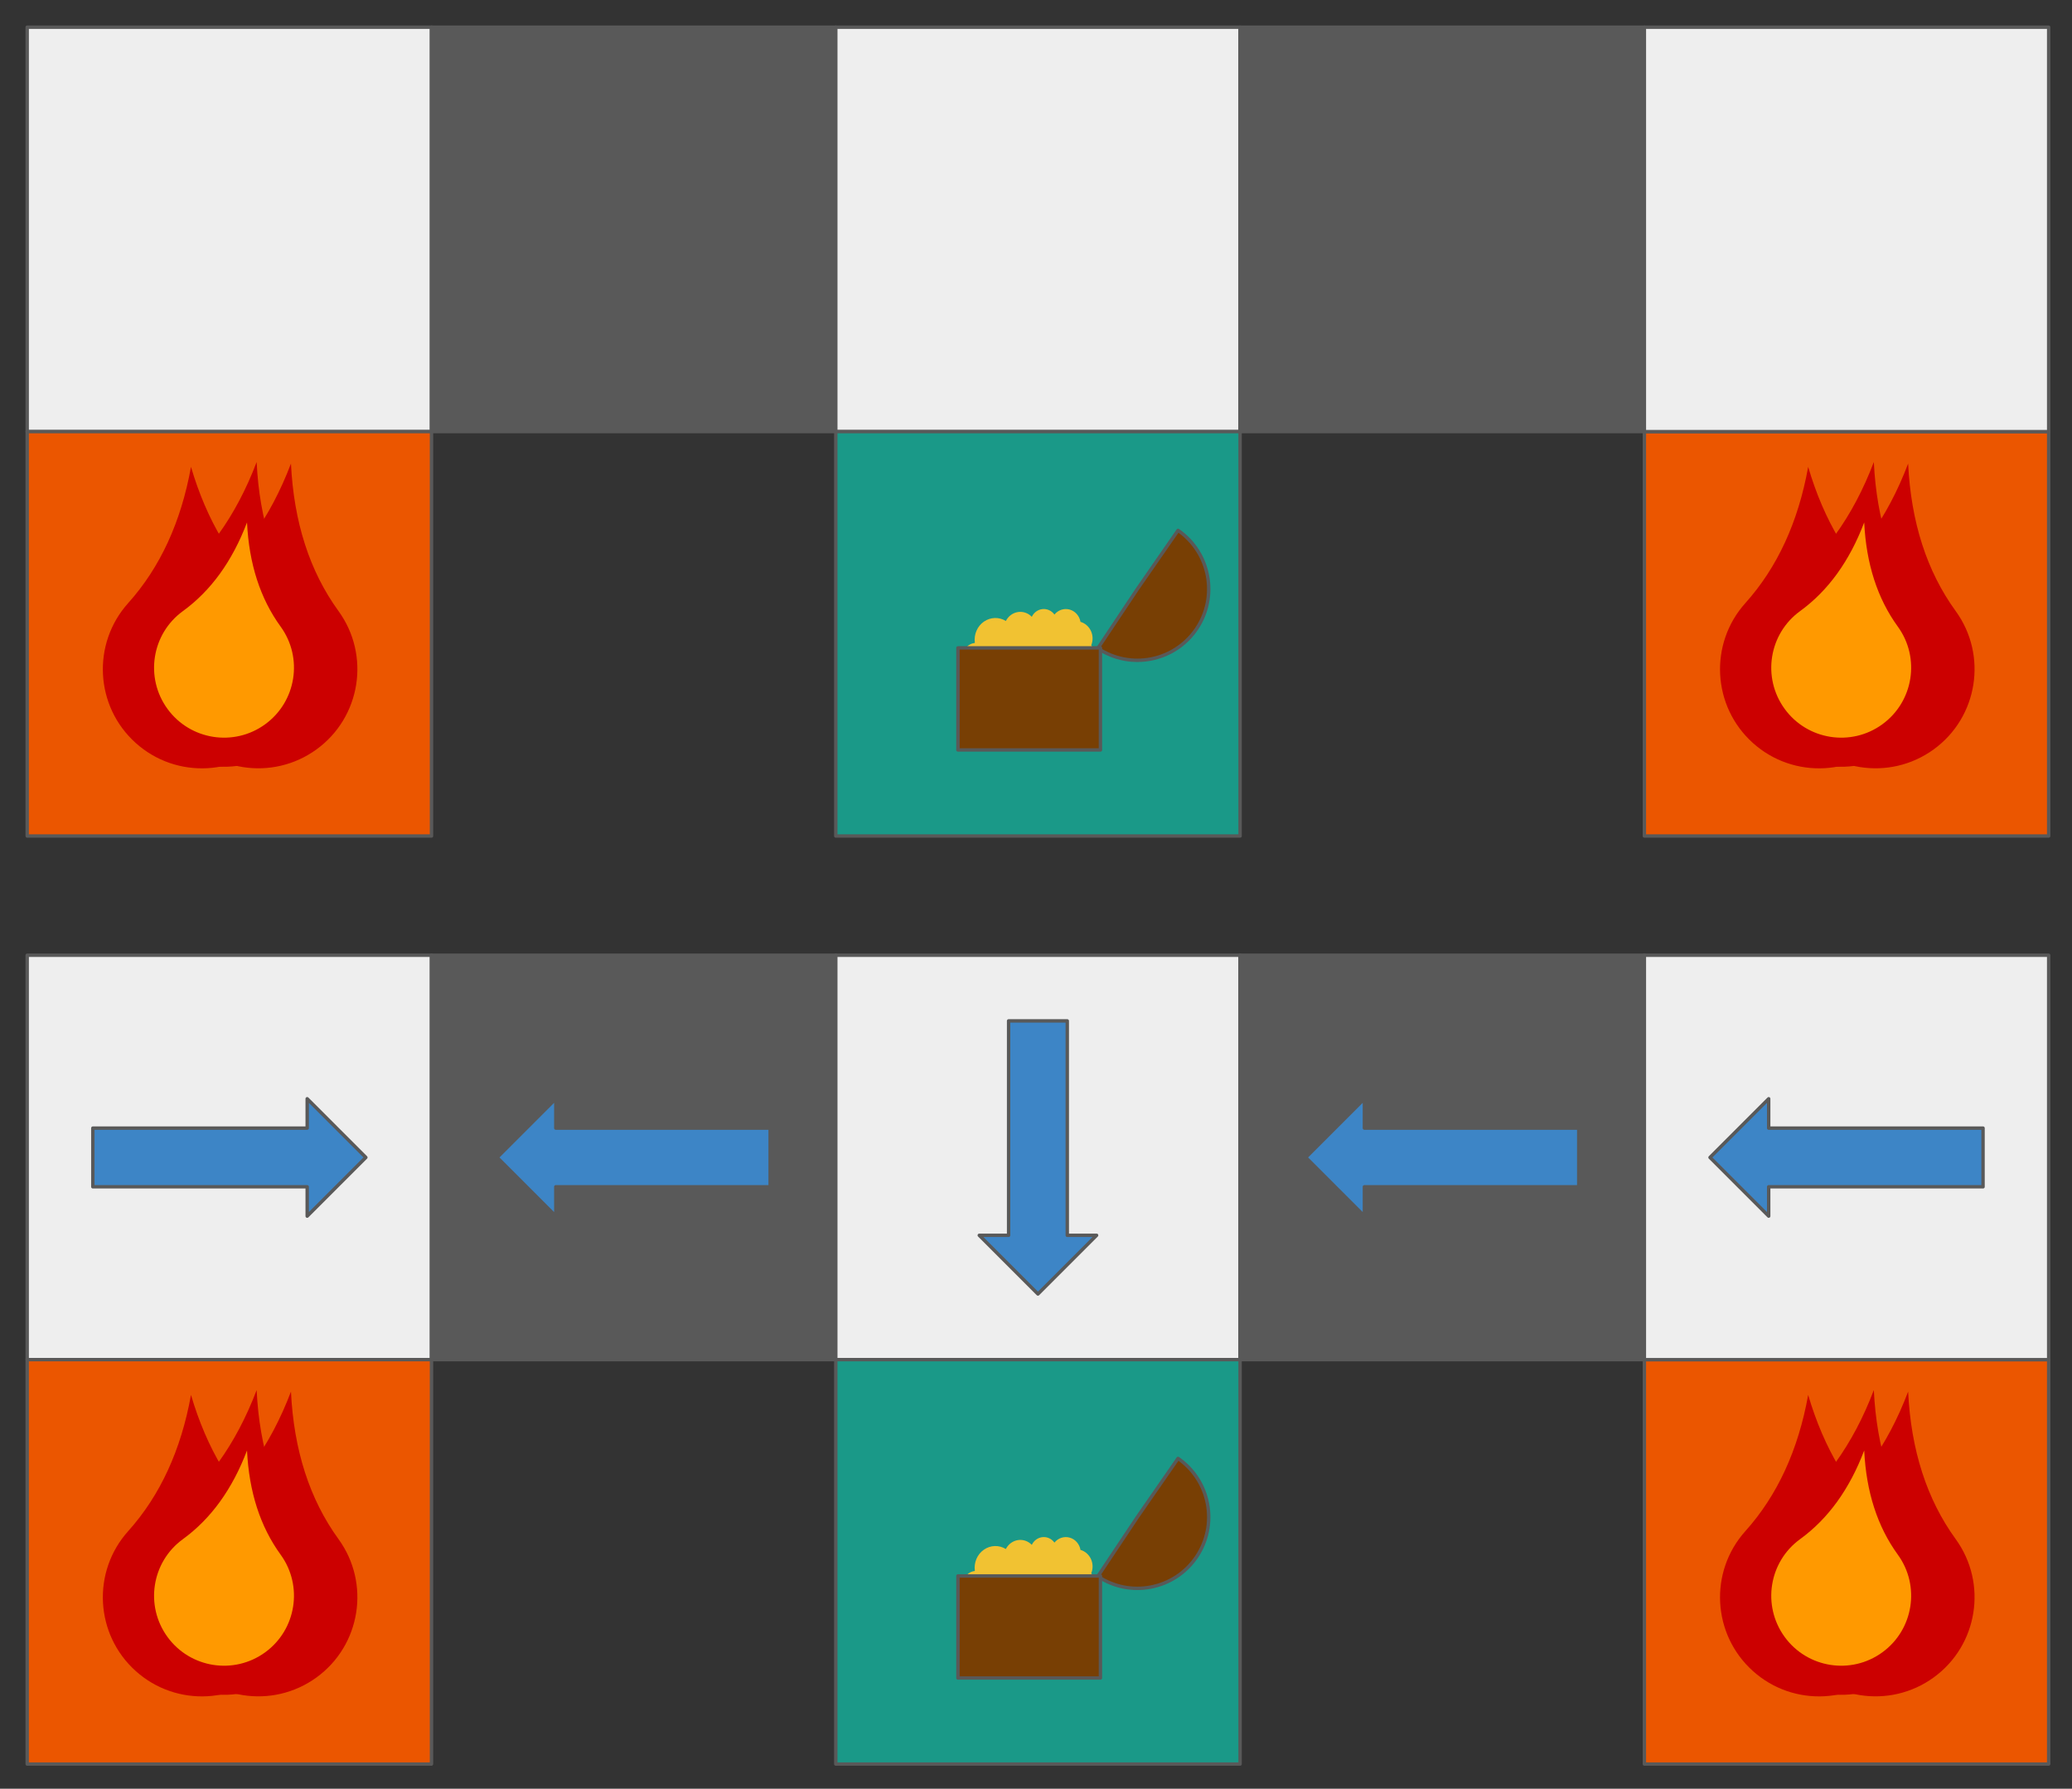 <svg version="1.1" viewBox="0.0 0.0 609.507 526.047" fill="none" stroke="none" stroke-linecap="square" stroke-miterlimit="10" xmlns:xlink="http://www.w3.org/1999/xlink" xmlns="http://www.w3.org/2000/svg"><rect x="0.0" y="0.0" width="609.507" height="526.047" fill="#333333" stroke="none"/><clipPath id="p.0"><path d="m0 0l609.507 0l0 526.047l-609.507 0l0 -526.047z" clip-rule="nonzero"/></clipPath><g clip-path="url(#p.0)"><path fill="#000000" fill-opacity="0.0" d="m0 0l609.507 0l0 526.047l-609.507 0z" fill-rule="evenodd"/><path fill="#eeeeee" d="m8.0 8.0l118.929 0l0 118.929l-118.929 0z" fill-rule="evenodd"/><path stroke="#595959" stroke-width="1.0" stroke-linejoin="round" stroke-linecap="butt" d="m8.0 8.0l118.929 0l0 118.929l-118.929 0z" fill-rule="evenodd"/><path fill="#595959" d="m126.929 8.0l118.929 0l0 118.929l-118.929 0z" fill-rule="evenodd"/><path stroke="#595959" stroke-width="1.0" stroke-linejoin="round" stroke-linecap="butt" d="m126.929 8.0l118.929 0l0 118.929l-118.929 0z" fill-rule="evenodd"/><path fill="#eeeeee" d="m245.858 8.0l118.929 0l0 118.929l-118.929 0z" fill-rule="evenodd"/><path stroke="#595959" stroke-width="1.0" stroke-linejoin="round" stroke-linecap="butt" d="m245.858 8.0l118.929 0l0 118.929l-118.929 0z" fill-rule="evenodd"/><path fill="#1a9988" d="m245.858 126.929l118.929 0l0 118.929l-118.929 0z" fill-rule="evenodd"/><path stroke="#595959" stroke-width="1.0" stroke-linejoin="round" stroke-linecap="butt" d="m245.858 126.929l118.929 0l0 118.929l-118.929 0z" fill-rule="evenodd"/><path fill="#783f04" d="m346.539 155.975l0 0c9.458 6.56 11.863 19.517 5.389 29.034c-6.474 9.517 -19.408 12.04 -28.984 5.653l11.64 -17.451z" fill-rule="evenodd"/><path stroke="#595959" stroke-width="1.0" stroke-linejoin="round" stroke-linecap="butt" d="m346.539 155.975l0 0c9.458 6.56 11.863 19.517 5.389 29.034c-6.474 9.517 -19.408 12.04 -28.984 5.653l11.64 -17.451z" fill-rule="evenodd"/><path fill="#f1c232" d="m286.762 188.992l0 0c-0.315 -2.421 0.718 -4.818 2.66 -6.173c1.942 -1.355 4.452 -1.432 6.466 -0.196l0 0c0.713 -1.408 2.019 -2.38 3.522 -2.622c1.503 -0.242 3.027 0.274 4.11 1.392l0 0c0.608 -1.276 1.801 -2.134 3.156 -2.268c1.355 -0.134 2.681 0.473 3.506 1.607l0 0c1.098 -1.353 2.845 -1.922 4.484 -1.462c1.64 0.46 2.878 1.867 3.179 3.613l0 0c1.345 0.384 2.465 1.361 3.072 2.678c0.606 1.317 0.639 2.845 0.09 4.189l0 0c1.324 1.805 1.634 4.211 0.814 6.319c-0.82 2.108 -2.648 3.602 -4.8 3.924c-0.015 1.978 -1.051 3.794 -2.709 4.747c-1.658 0.953 -3.678 0.894 -5.282 -0.154c-0.683 2.37 -2.607 4.113 -4.939 4.477c-2.333 0.364 -4.656 -0.716 -5.967 -2.774c-1.606 1.015 -3.534 1.307 -5.348 0.811c-1.814 -0.496 -3.362 -1.738 -4.293 -3.447l0 0c-1.642 0.201 -3.229 -0.69 -3.974 -2.23c-0.745 -1.541 -0.489 -3.403 0.64 -4.663l0 0c-1.464 -0.903 -2.212 -2.694 -1.852 -4.439c0.36 -1.746 1.745 -3.05 3.433 -3.233z" fill-rule="evenodd"/><path fill="#000000" fill-opacity="0.0" d="m285.149 196.758l0 0c0.691 0.426 1.489 0.619 2.288 0.554m1.046 6.34c0.343 -0.042 0.68 -0.131 1.001 -0.265m8.64 2.901c-0.241 -0.379 -0.444 -0.785 -0.603 -1.209m11.51 -0.494l0 0c0.125 -0.432 0.205 -0.877 0.241 -1.326m7.75 -3.266c0.016 -2.106 -1.126 -4.035 -2.937 -4.957m6.923 -5.285c-0.293 0.717 -0.741 1.354 -1.308 1.859m-1.853 -8.726l0 0c0.05 0.29 0.073 0.584 0.069 0.878m-7.732 -3.028l0 0c-0.274 0.337 -0.499 0.715 -0.67 1.12m-5.993 -0.459l0 0c-0.146 0.307 -0.255 0.631 -0.324 0.966m-7.308 0.264l0 0c0.426 0.261 0.82 0.576 1.174 0.937m-10.3 5.433l0 0c0.043 0.334 0.112 0.663 0.205 0.986" fill-rule="evenodd"/><path fill="#783f04" d="m281.787 190.539l41.921 0l0 30.016l-41.921 0z" fill-rule="evenodd"/><path stroke="#595959" stroke-width="1.0" stroke-linejoin="round" stroke-linecap="butt" d="m281.787 190.539l41.921 0l0 30.016l-41.921 0z" fill-rule="evenodd"/><path fill="#eb5600" d="m483.717 126.929l118.929 0l0 118.929l-118.929 0z" fill-rule="evenodd"/><path stroke="#595959" stroke-width="1.0" stroke-linejoin="round" stroke-linecap="butt" d="m483.717 126.929l118.929 0l0 118.929l-118.929 0z" fill-rule="evenodd"/><path fill="#cc0000" d="m515.645 218.507l0 0c-11.976 -10.75 -12.97 -29.173 -2.22 -41.15q14.076 -15.682 18.474 -40.051q6.994 23.754 22.676 37.83l0 0c11.976 10.75 12.97 29.173 2.22 41.15l0 0c-10.75 11.976 -29.173 12.97 -41.15 2.22z" fill-rule="evenodd"/><path fill="#cc0000" d="m528.134 213.931l0 0c-9.454 -13.02 -6.563 -31.239 6.457 -40.693q17.521 -12.722 26.715 -36.911q1.255 25.847 13.978 43.367l0 0c9.454 13.02 6.563 31.239 -6.457 40.693l0 0c-13.02 9.454 -31.239 6.563 -40.693 -6.457z" fill-rule="evenodd"/><path fill="#cc0000" d="m518.04 213.482l0 0c-9.454 -13.02 -6.563 -31.239 6.457 -40.693q17.521 -12.722 26.715 -36.911q1.255 25.847 13.978 43.367l0 0c9.454 13.02 6.563 31.239 -6.457 40.693l0 0c-13.02 9.454 -31.239 6.563 -40.693 -6.457z" fill-rule="evenodd"/><path fill="#ff9900" d="m524.97 208.458l0 0c-6.68 -9.193 -4.642 -22.061 4.551 -28.74q12.371 -8.989 18.859 -26.073q0.892 18.254 9.881 30.625l0 0c6.68 9.193 4.642 22.061 -4.551 28.74l0 0c-9.193 6.68 -22.061 4.642 -28.74 -4.551z" fill-rule="evenodd"/><path fill="#595959" d="m364.787 8.0l118.929 0l0 118.929l-118.929 0z" fill-rule="evenodd"/><path stroke="#595959" stroke-width="1.0" stroke-linejoin="round" stroke-linecap="butt" d="m364.787 8.0l118.929 0l0 118.929l-118.929 0z" fill-rule="evenodd"/><path fill="#eeeeee" d="m483.717 8.0l118.929 0l0 118.929l-118.929 0z" fill-rule="evenodd"/><path stroke="#595959" stroke-width="1.0" stroke-linejoin="round" stroke-linecap="butt" d="m483.717 8.0l118.929 0l0 118.929l-118.929 0z" fill-rule="evenodd"/><path fill="#eb5600" d="m8.0 126.929l118.929 0l0 118.929l-118.929 0z" fill-rule="evenodd"/><path stroke="#595959" stroke-width="1.0" stroke-linejoin="round" stroke-linecap="butt" d="m8.0 126.929l118.929 0l0 118.929l-118.929 0z" fill-rule="evenodd"/><path fill="#cc0000" d="m39.928 218.507l0 0c-11.976 -10.75 -12.97 -29.173 -2.22 -41.15q14.076 -15.682 18.474 -40.051q6.994 23.754 22.676 37.83l0 0c11.976 10.75 12.97 29.173 2.22 41.15l0 0c-10.75 11.976 -29.173 12.97 -41.15 2.22z" fill-rule="evenodd"/><path fill="#cc0000" d="m52.418 213.931l0 0c-9.454 -13.02 -6.563 -31.239 6.457 -40.693q17.521 -12.722 26.715 -36.911q1.256 25.847 13.978 43.367l0 0c9.454 13.02 6.563 31.239 -6.457 40.693l0 0c-13.02 9.454 -31.239 6.563 -40.693 -6.457z" fill-rule="evenodd"/><path fill="#cc0000" d="m42.323 213.482l0 0c-9.454 -13.02 -6.563 -31.239 6.457 -40.693q17.521 -12.722 26.715 -36.911q1.256 25.847 13.978 43.367l0 0c9.454 13.02 6.563 31.239 -6.457 40.693l0 0c-13.02 9.454 -31.239 6.563 -40.693 -6.457z" fill-rule="evenodd"/><path fill="#ff9900" d="m49.253 208.458l0 0c-6.68 -9.193 -4.642 -22.061 4.551 -28.74q12.371 -8.989 18.859 -26.073q0.892 18.254 9.881 30.625l0 0c6.68 9.193 4.642 22.061 -4.551 28.74l0 0c-9.193 6.68 -22.061 4.642 -28.74 -4.551z" fill-rule="evenodd"/><path fill="#eeeeee" d="m8.0 280.929l118.929 0l0 118.929l-118.929 0z" fill-rule="evenodd"/><path stroke="#595959" stroke-width="1.0" stroke-linejoin="round" stroke-linecap="butt" d="m8.0 280.929l118.929 0l0 118.929l-118.929 0z" fill-rule="evenodd"/><path fill="#595959" d="m126.929 280.929l118.929 0l0 118.929l-118.929 0z" fill-rule="evenodd"/><path stroke="#595959" stroke-width="1.0" stroke-linejoin="round" stroke-linecap="butt" d="m126.929 280.929l118.929 0l0 118.929l-118.929 0z" fill-rule="evenodd"/><path fill="#eeeeee" d="m245.858 280.929l118.929 0l0 118.929l-118.929 0z" fill-rule="evenodd"/><path stroke="#595959" stroke-width="1.0" stroke-linejoin="round" stroke-linecap="butt" d="m245.858 280.929l118.929 0l0 118.929l-118.929 0z" fill-rule="evenodd"/><path fill="#1a9988" d="m245.858 399.858l118.929 0l0 118.929l-118.929 0z" fill-rule="evenodd"/><path stroke="#595959" stroke-width="1.0" stroke-linejoin="round" stroke-linecap="butt" d="m245.858 399.858l118.929 0l0 118.929l-118.929 0z" fill-rule="evenodd"/><path fill="#783f04" d="m346.539 428.904l0 0c9.458 6.56 11.863 19.517 5.389 29.034c-6.474 9.517 -19.408 12.04 -28.984 5.653l11.64 -17.451z" fill-rule="evenodd"/><path stroke="#595959" stroke-width="1.0" stroke-linejoin="round" stroke-linecap="butt" d="m346.539 428.904l0 0c9.458 6.56 11.863 19.517 5.389 29.034c-6.474 9.517 -19.408 12.04 -28.984 5.653l11.64 -17.451z" fill-rule="evenodd"/><path fill="#f1c232" d="m286.762 461.921l0 0c-0.315 -2.421 0.718 -4.818 2.66 -6.173c1.942 -1.355 4.452 -1.432 6.466 -0.196l0 0c0.713 -1.408 2.019 -2.38 3.522 -2.622c1.503 -0.242 3.027 0.274 4.11 1.392l0 0c0.608 -1.276 1.801 -2.134 3.156 -2.268c1.355 -0.134 2.681 0.473 3.506 1.607l0 0c1.098 -1.353 2.845 -1.922 4.484 -1.462c1.64 0.46 2.878 1.867 3.179 3.613l0 0c1.345 0.384 2.465 1.361 3.072 2.678c0.606 1.317 0.639 2.845 0.09 4.189l0 0c1.324 1.805 1.634 4.211 0.814 6.319c-0.82 2.108 -2.648 3.602 -4.8 3.924c-0.015 1.978 -1.051 3.794 -2.709 4.747c-1.658 0.953 -3.678 0.894 -5.282 -0.154c-0.683 2.37 -2.607 4.113 -4.939 4.477c-2.333 0.364 -4.656 -0.716 -5.967 -2.774c-1.606 1.015 -3.534 1.307 -5.348 0.811c-1.814 -0.496 -3.362 -1.738 -4.293 -3.447l0 0c-1.642 0.201 -3.229 -0.69 -3.974 -2.23c-0.745 -1.541 -0.489 -3.403 0.64 -4.663l0 0c-1.464 -0.903 -2.212 -2.694 -1.852 -4.439c0.36 -1.746 1.745 -3.05 3.433 -3.233z" fill-rule="evenodd"/><path fill="#000000" fill-opacity="0.0" d="m285.149 469.687l0 0c0.691 0.426 1.489 0.619 2.288 0.554m1.046 6.34c0.343 -0.042 0.68 -0.131 1.001 -0.265m8.64 2.901c-0.241 -0.379 -0.444 -0.785 -0.603 -1.209m11.51 -0.494l0 0c0.125 -0.432 0.205 -0.877 0.241 -1.326m7.75 -3.266c0.016 -2.106 -1.126 -4.035 -2.937 -4.957m6.923 -5.285c-0.293 0.717 -0.741 1.354 -1.308 1.859m-1.853 -8.726l0 0c0.05 0.29 0.073 0.584 0.069 0.878m-7.732 -3.028l0 0c-0.274 0.337 -0.499 0.715 -0.67 1.12m-5.993 -0.459l0 0c-0.146 0.307 -0.255 0.631 -0.324 0.966m-7.308 0.264l0 0c0.426 0.261 0.82 0.576 1.174 0.937m-10.3 5.433l0 0c0.043 0.334 0.112 0.663 0.205 0.986" fill-rule="evenodd"/><path fill="#783f04" d="m281.787 463.468l41.921 0l0 30.016l-41.921 0z" fill-rule="evenodd"/><path stroke="#595959" stroke-width="1.0" stroke-linejoin="round" stroke-linecap="butt" d="m281.787 463.468l41.921 0l0 30.016l-41.921 0z" fill-rule="evenodd"/><path fill="#eb5600" d="m483.717 399.858l118.929 0l0 118.929l-118.929 0z" fill-rule="evenodd"/><path stroke="#595959" stroke-width="1.0" stroke-linejoin="round" stroke-linecap="butt" d="m483.717 399.858l118.929 0l0 118.929l-118.929 0z" fill-rule="evenodd"/><path fill="#cc0000" d="m515.645 491.436l0 0c-11.976 -10.75 -12.97 -29.173 -2.22 -41.15q14.076 -15.682 18.474 -40.051q6.994 23.754 22.676 37.83l0 0c11.976 10.75 12.97 29.173 2.22 41.15l0 0c-10.75 11.976 -29.173 12.97 -41.15 2.22z" fill-rule="evenodd"/><path fill="#cc0000" d="m528.134 486.86l0 0c-9.454 -13.02 -6.563 -31.239 6.457 -40.693q17.521 -12.722 26.715 -36.911q1.255 25.847 13.978 43.367l0 0c9.454 13.02 6.563 31.239 -6.457 40.693l0 0c-13.02 9.454 -31.239 6.563 -40.693 -6.457z" fill-rule="evenodd"/><path fill="#cc0000" d="m518.04 486.411l0 0c-9.454 -13.02 -6.563 -31.239 6.457 -40.693q17.521 -12.722 26.715 -36.911q1.255 25.847 13.978 43.367l0 0c9.454 13.02 6.563 31.239 -6.457 40.693l0 0c-13.02 9.454 -31.239 6.563 -40.693 -6.457z" fill-rule="evenodd"/><path fill="#ff9900" d="m524.97 481.387l0 0c-6.68 -9.193 -4.642 -22.061 4.551 -28.74q12.371 -8.989 18.859 -26.073q0.892 18.254 9.881 30.625l0 0c6.68 9.193 4.642 22.061 -4.551 28.74l0 0c-9.193 6.68 -22.061 4.642 -28.74 -4.551z" fill-rule="evenodd"/><path fill="#595959" d="m364.787 280.929l118.929 0l0 118.929l-118.929 0z" fill-rule="evenodd"/><path stroke="#595959" stroke-width="1.0" stroke-linejoin="round" stroke-linecap="butt" d="m364.787 280.929l118.929 0l0 118.929l-118.929 0z" fill-rule="evenodd"/><path fill="#eeeeee" d="m483.717 280.929l118.929 0l0 118.929l-118.929 0z" fill-rule="evenodd"/><path stroke="#595959" stroke-width="1.0" stroke-linejoin="round" stroke-linecap="butt" d="m483.717 280.929l118.929 0l0 118.929l-118.929 0z" fill-rule="evenodd"/><path fill="#eb5600" d="m8.0 399.858l118.929 0l0 118.929l-118.929 0z" fill-rule="evenodd"/><path stroke="#595959" stroke-width="1.0" stroke-linejoin="round" stroke-linecap="butt" d="m8.0 399.858l118.929 0l0 118.929l-118.929 0z" fill-rule="evenodd"/><path fill="#cc0000" d="m39.928 491.436l0 0c-11.976 -10.75 -12.97 -29.173 -2.22 -41.15q14.076 -15.682 18.474 -40.051q6.994 23.754 22.676 37.83l0 0c11.976 10.75 12.97 29.173 2.22 41.15l0 0c-10.75 11.976 -29.173 12.97 -41.15 2.22z" fill-rule="evenodd"/><path fill="#cc0000" d="m52.418 486.86l0 0c-9.454 -13.02 -6.563 -31.239 6.457 -40.693q17.521 -12.722 26.715 -36.911q1.256 25.847 13.978 43.367l0 0c9.454 13.02 6.563 31.239 -6.457 40.693l0 0c-13.02 9.454 -31.239 6.563 -40.693 -6.457z" fill-rule="evenodd"/><path fill="#cc0000" d="m42.323 486.411l0 0c-9.454 -13.02 -6.563 -31.239 6.457 -40.693q17.521 -12.722 26.715 -36.911q1.256 25.847 13.978 43.367l0 0c9.454 13.02 6.563 31.239 -6.457 40.693l0 0c-13.02 9.454 -31.239 6.563 -40.693 -6.457z" fill-rule="evenodd"/><path fill="#ff9900" d="m49.253 481.387l0 0c-6.68 -9.193 -4.642 -22.061 4.551 -28.74q12.371 -8.989 18.859 -26.073q0.892 18.254 9.881 30.625l0 0c6.68 9.193 4.642 22.061 -4.551 28.74l0 0c-9.193 6.68 -22.061 4.642 -28.74 -4.551z" fill-rule="evenodd"/><path fill="#3d85c6" d="m27.307 331.764l63.055 0l0 -8.63l17.26 17.26l-17.26 17.26l0 -8.63l-63.055 0z" fill-rule="evenodd"/><path stroke="#595959" stroke-width="1.0" stroke-linejoin="round" stroke-linecap="butt" d="m27.307 331.764l63.055 0l0 -8.63l17.26 17.26l-17.26 17.26l0 -8.63l-63.055 0z" fill-rule="evenodd"/><path fill="#3d85c6" d="m226.551 349.024l-63.055 0l0 8.63l-17.26 -17.26l17.26 -17.26l0 8.63l63.055 0z" fill-rule="evenodd"/><path stroke="#595959" stroke-width="1.0" stroke-linejoin="round" stroke-linecap="butt" d="m226.551 349.024l-63.055 0l0 8.63l-17.26 -17.26l17.26 -17.26l0 8.63l63.055 0z" fill-rule="evenodd"/><path fill="#3d85c6" d="m313.953 300.236l0 63.055l8.63 0l-17.26 17.26l-17.26 -17.26l8.63 0l0 -63.055z" fill-rule="evenodd"/><path stroke="#595959" stroke-width="1.0" stroke-linejoin="round" stroke-linecap="butt" d="m313.953 300.236l0 63.055l8.63 0l-17.26 17.26l-17.26 -17.26l8.63 0l0 -63.055z" fill-rule="evenodd"/><path fill="#3d85c6" d="m464.409 349.024l-63.055 0l0 8.63l-17.26 -17.26l17.26 -17.26l0 8.63l63.055 0z" fill-rule="evenodd"/><path stroke="#595959" stroke-width="1.0" stroke-linejoin="round" stroke-linecap="butt" d="m464.409 349.024l-63.055 0l0 8.63l-17.26 -17.26l17.26 -17.26l0 8.63l63.055 0z" fill-rule="evenodd"/><path fill="#3d85c6" d="m583.339 349.024l-63.055 0l0 8.63l-17.26 -17.26l17.26 -17.26l0 8.63l63.055 0z" fill-rule="evenodd"/><path stroke="#595959" stroke-width="1.0" stroke-linejoin="round" stroke-linecap="butt" d="m583.339 349.024l-63.055 0l0 8.63l-17.26 -17.26l17.26 -17.26l0 8.63l63.055 0z" fill-rule="evenodd"/></g></svg>